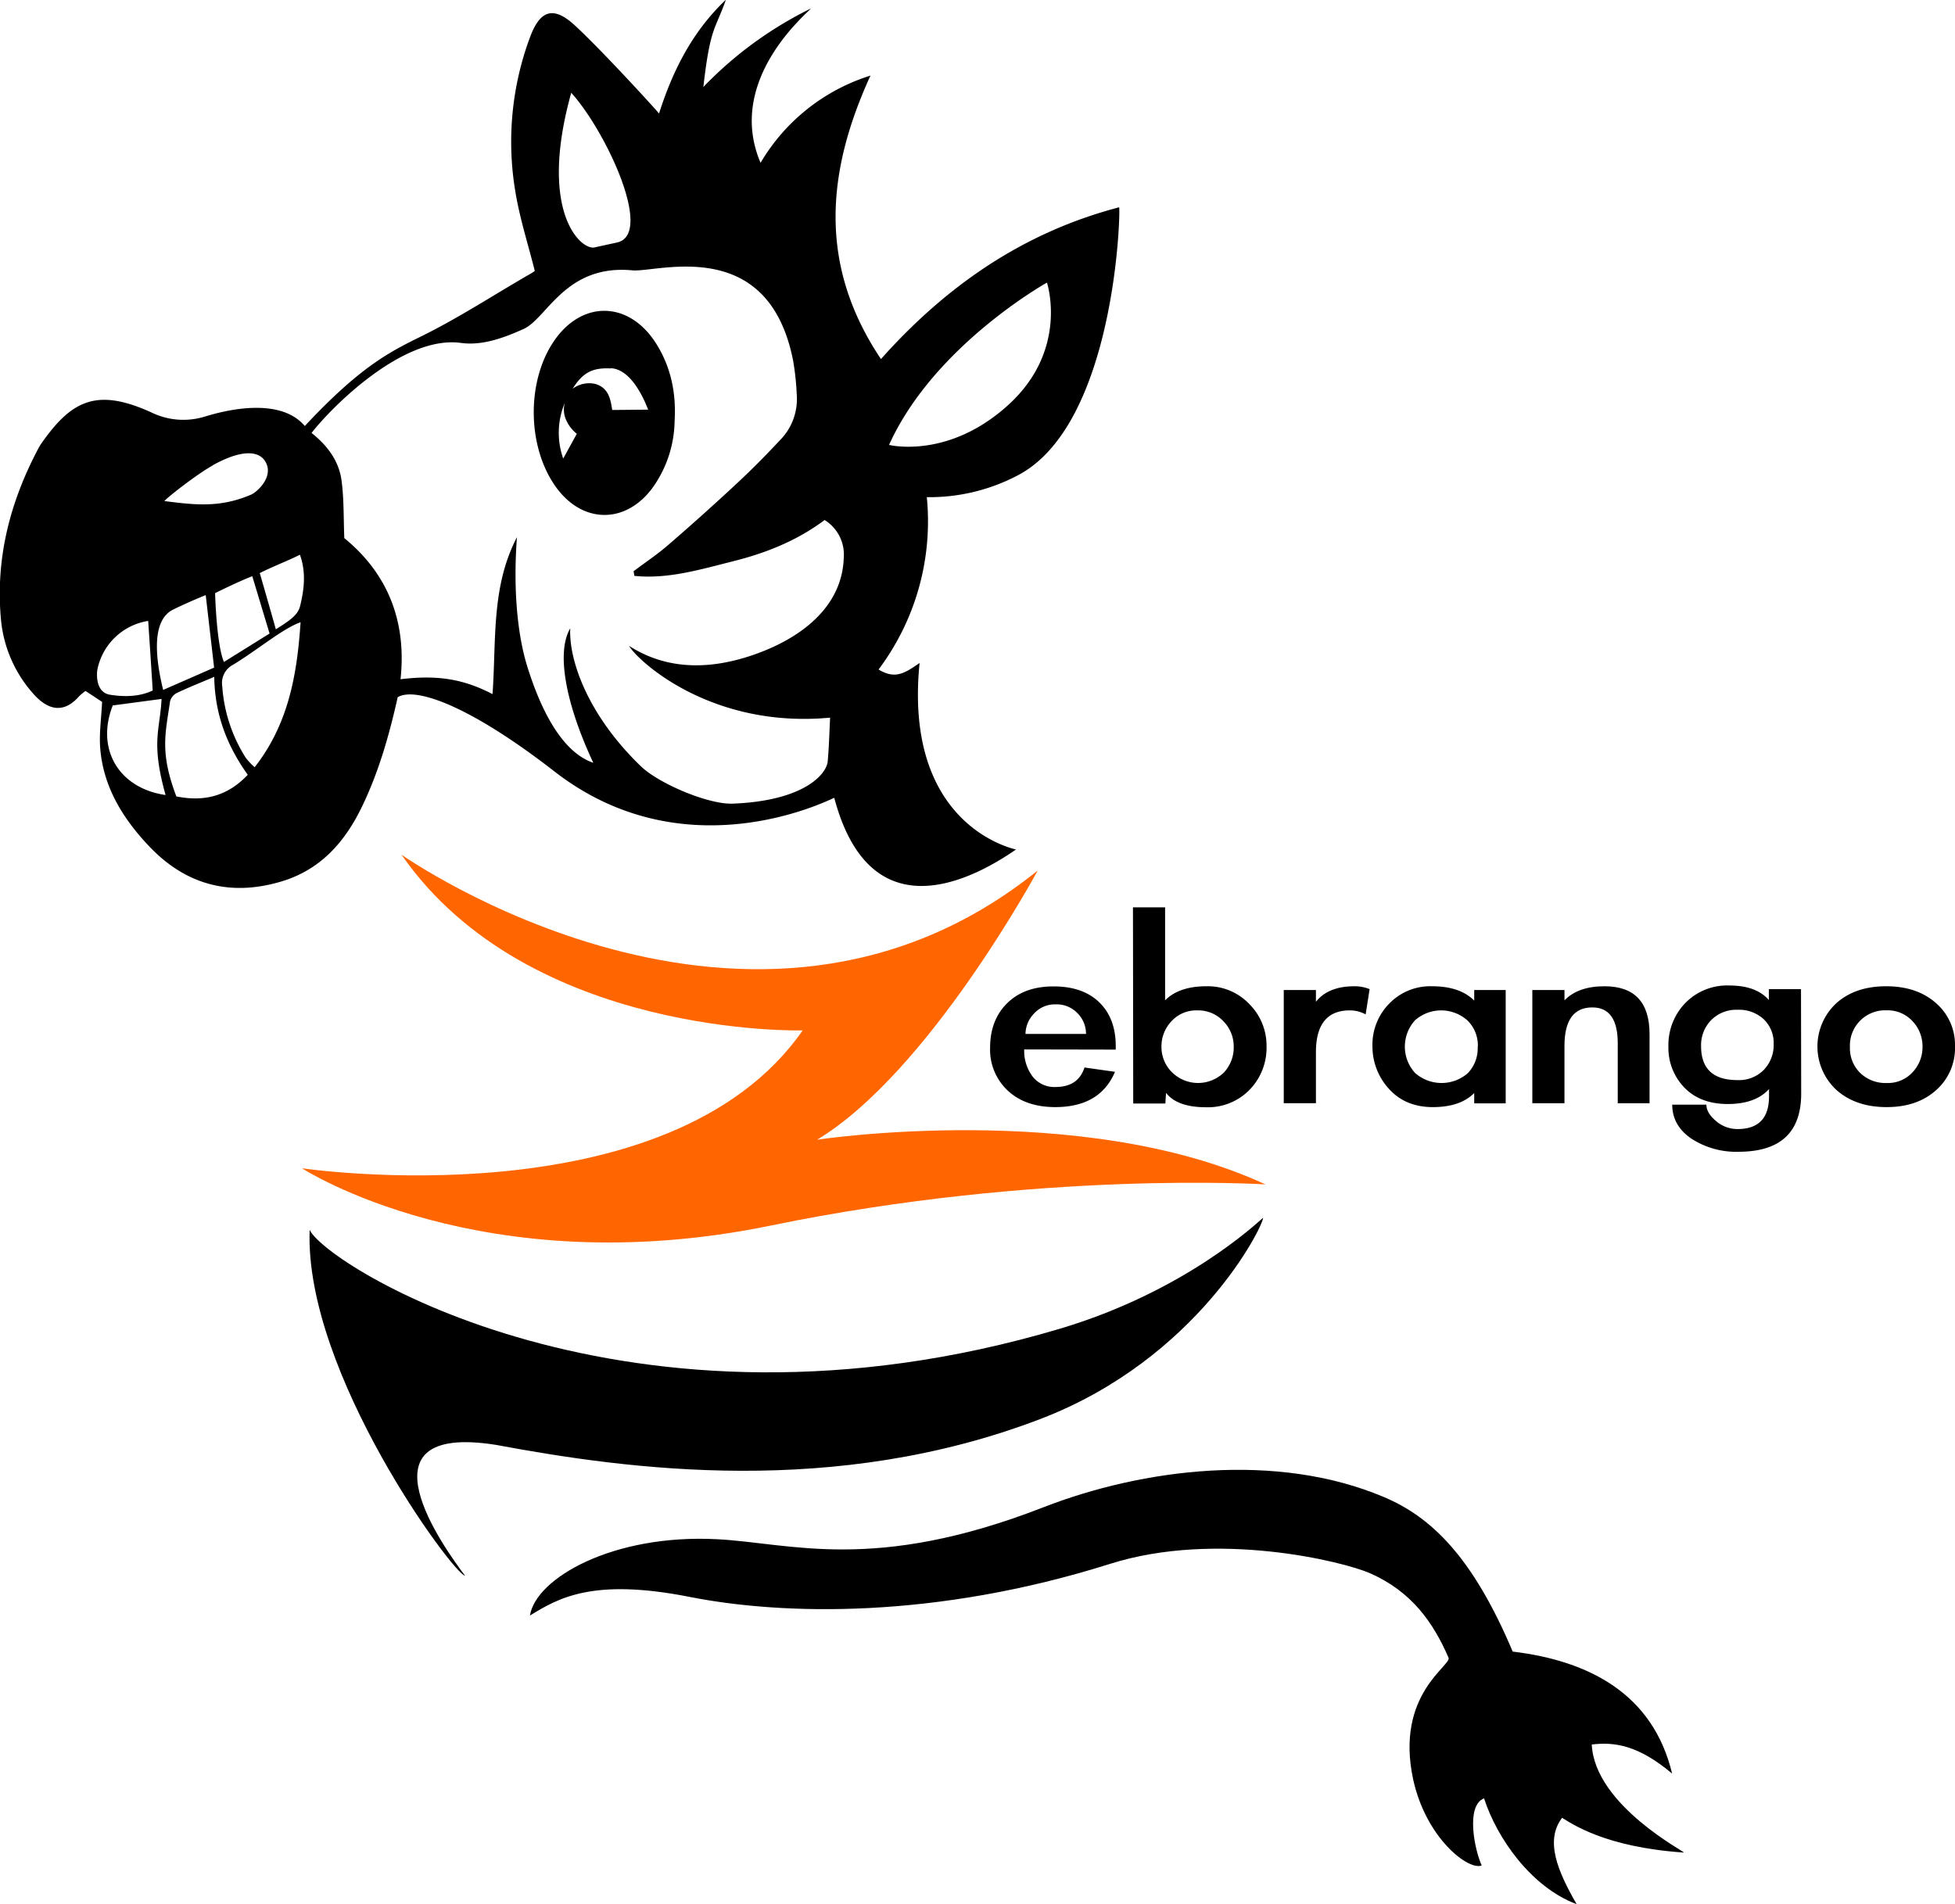<svg id="Ebene_1" data-name="Ebene 1" xmlns="http://www.w3.org/2000/svg" viewBox="0 0 537.89 523.95"><defs><style>.cls-1{fill:#f60;}</style></defs><path class="cls-1" d="M315.19,411.85s96.23,67.92,175.05,4.36c0,0-29.84,55.45-60.68,74.07,0,0,72.89-11.07,123.33,12.3,0,0-62-3.93-136.07,11.32-79.63,16.41-129-15.76-129-15.76s101,15,137.75-37.94C425.59,460.2,350.25,462.37,315.19,411.85Z" transform="translate(-204.73 -176.68)"/><path d="M634.52,676.87c-4.76,6.22-1.28,14.62,4,23.76-12.56-4.68-22-18.29-25.47-29.12-5.13,2-2.6,14.21-.65,18.48-3.66,1.45-15.36-7.53-18.87-23.74-5-23.34,10.65-31.33,9.75-33.42-4.19-9.67-10.13-18.19-21.59-23.25-7.23-3.2-42.15-11.87-71.46-2.61-48.23,15.22-90,14.2-115.78,9.11-26.77-5.28-36.17.4-43.92,5.13,1.68-10.36,22.95-22.46,51.4-21,20.28,1,43.07,9.45,89.95-8.81,27.22-10.6,64.09-15.31,93.66-2.77,12.89,5.46,24.3,16.26,35.39,42.5,21,2.53,38.6,11.62,43.86,33.57-9.36-7.9-16-8.75-22.11-8,.82,16.89,26.28,29.8,25.32,29.73C646.23,684.94,637.2,678.46,634.52,676.87Z" transform="translate(-204.73 -176.68)"/><path d="M289.93,515.08c4.25,9.53,87.61,62.53,206.32,27.24,34.33-10.21,54.07-28.9,56-30.56,0,2.42-18.07,38.83-61.25,55.36-56.54,21.65-113,14-149.82,7.13-39.51-6.25-13.92,28.81-8.5,36C329.72,610.14,288.39,554.4,289.93,515.08Z" transform="translate(-204.73 -176.68)"/><path d="M486.53,465.44a11.7,11.7,0,0,0,2.28,7.42,7.54,7.54,0,0,0,6.3,2.92q6.28,0,8-5.37l8.39,1.19q-4.09,9.7-16.41,9.71-8.22,0-13.09-4.54A15.4,15.4,0,0,1,477.14,465q0-7.65,4.7-12.28t12.77-4.62q8.07,0,12.58,4.39t4.52,12v1Zm17-4.27a8,8,0,0,0-2.33-5.68,7.89,7.89,0,0,0-6-2.45,7.75,7.75,0,0,0-6,2.56,8.16,8.16,0,0,0-2.32,5.57Z" transform="translate(-204.73 -176.68)"/><path d="M516.45,426.34h8.84v25.59q3.84-3.87,11.4-3.87A15.7,15.7,0,0,1,548.5,453a16.11,16.11,0,0,1,4.7,11.53,16.59,16.59,0,0,1-4.65,12,16,16,0,0,1-12,4.82q-7.93,0-11-3.95l-.19,2.92h-8.84Zm27.72,38.31a9.81,9.81,0,0,0-2.83-6.95,9.45,9.45,0,0,0-7.2-3,9.2,9.2,0,0,0-7.11,3,10,10,0,0,0-2.74,7,9.75,9.75,0,0,0,2.87,7,10.21,10.21,0,0,0,14.32.08A10.08,10.08,0,0,0,544.17,464.65Z" transform="translate(-204.73 -176.68)"/><path d="M566.79,452.33q3.38-4.27,10.58-4.27a11,11,0,0,1,4.19.79l-1.09,6.95a9,9,0,0,0-4.38-1.1q-9.3,0-9.3,11.53v14h-8.85V449.09h8.85Z" transform="translate(-204.73 -176.68)"/><path d="M619,480.28h-8.66v-2.84q-3.84,3.87-11.4,3.87t-12.09-5.05a17.26,17.26,0,0,1-4.51-11.85,16.07,16.07,0,0,1,4.61-11.57,15.69,15.69,0,0,1,11.81-4.78q7.65,0,11.58,3.95v-2.92H619Zm-7.66-15.63a9.62,9.62,0,0,0-2.83-7.15,10.84,10.84,0,0,0-14.45-.08,10.76,10.76,0,0,0,0,14.49,11,11,0,0,0,14.5.08A9.83,9.83,0,0,0,611.29,464.65Z" transform="translate(-204.73 -176.68)"/><path d="M635.18,451.93c2.5-2.58,6.17-3.87,11-3.87q12.4,0,12.4,13.19v19h-8.75v-16.5q0-9.87-7-9.87-7.65,0-7.66,10.58v15.79h-8.84V449.09h8.84Z" transform="translate(-204.73 -176.68)"/><path d="M700.3,477.6q0,16-17.24,16A22.57,22.57,0,0,1,670.11,490q-5.28-3.6-5.29-9.36h9.4c0,1.53.88,3,2.64,4.5a9,9,0,0,0,5.93,2.21q8.67,0,8.66-9v-2q-3.74,4.11-11.35,4.11t-12-4.58a15.69,15.69,0,0,1-4.33-11.21,16.62,16.62,0,0,1,4.65-12,16.06,16.06,0,0,1,12.09-4.82q7.43,0,10.89,4v-3h8.85ZM692.73,464a9,9,0,0,0-2.74-6.87,10,10,0,0,0-7.2-2.6,9.7,9.7,0,0,0-7.25,2.84,9.84,9.84,0,0,0-2.78,7.19q0,9.31,10,9.32a9.57,9.57,0,0,0,7.25-2.81A9.81,9.81,0,0,0,692.73,464Z" transform="translate(-204.73 -176.68)"/><path d="M742.62,464.65a15.41,15.41,0,0,1-5.2,12q-5.2,4.67-13.64,4.66t-13.72-4.66a16.27,16.27,0,0,1-.09-23.93q5.19-4.65,13.68-4.66t13.72,4.62A15.2,15.2,0,0,1,742.62,464.65Zm-28.91.12a9.55,9.55,0,0,0,2.82,7.14,10,10,0,0,0,7.3,2.77,9.2,9.2,0,0,0,7.16-3,10.09,10.09,0,0,0,2.69-7,10,10,0,0,0-2.74-7,9.27,9.27,0,0,0-7.16-3,9.69,9.69,0,0,0-10.07,10.07Z" transform="translate(-204.73 -176.68)"/><path d="M261,291.33a20,20,0,0,1-14.69-1.2c-14.68-6.63-21.65-3.55-30,8.29a14.11,14.11,0,0,0-.85,1.32c-7.9,14.77-12,30.42-10.48,47.24a35.53,35.53,0,0,0,8.72,20.37c3.42,4,8,6.42,12.82.89a13.91,13.91,0,0,1,1.75-1.43l4.55,3c-.21,4.46-.83,8.62-.52,12.7.84,10.78,6.33,19.53,13.53,27.1,10,10.5,22.19,13.83,36.27,9.63,10.87-3.24,17.57-10.92,22.28-20.72,4.63-9.61,7.5-19.83,9.77-30,4.89-2.93,19.81,2.32,43.11,20.42,35.59,27.65,74.43,8.4,77,7.26,9.61,36.21,36.29,23.73,50,14.23-5.11-1.21-30.67-9.86-26.52-51.32-4.16,2.86-6.71,4.55-11.29,1.79a67.9,67.9,0,0,0,13.28-47.42,52.18,52.18,0,0,0,24.79-5.88c27.09-13.81,28.55-72.89,28.12-73.88-26.28,6.88-47.49,21.53-65.53,41.76-17.21-25.71-15.11-51.29-2.88-78a53.65,53.65,0,0,0-30.24,24c-9.8-22.93,13.24-41.47,13.82-42.45a105.37,105.37,0,0,0-29.56,21.58c1.89-16.57,3.22-15.57,6.2-24-9,8.53-14.52,19.12-18.39,31.3-1.19-1.45-15.78-17.44-23.2-24.27-5.88-5.4-9.53-4.19-12.3,3.27a82.47,82.47,0,0,0-4,42.71c1.18,7.16,3.44,14.15,5.31,21.6a6.55,6.55,0,0,1-.86.6c-10.14,5.81-19.93,12.27-30.42,17.43-8.55,4.21-16.69,8.25-32,24.65C281.06,285,263.69,290.54,261,291.33Zm145.45,39.78c9-2.25,17.56-5.65,25.16-11.34a11.18,11.18,0,0,1,5.27,10.39c-.46,13.8-12.07,21.77-22.5,25.84-19.19,7.48-30.83,2.05-36.58-1.6,2.3,4,22.42,22.83,55.32,19.75-.2,4.16-.31,8.12-.66,12.05-.31,3.36-6.27,10.83-26.12,11.61-6.74.27-20.35-5.54-25.24-10.24-14.55-14-19.9-29.11-19.48-38-3.83,6.52-1.41,20.39,6.34,37-9.4-3.2-15-16.53-18-26-2.94-9.15-4.06-22-3-36.08-7.14,13.74-5.65,28.34-6.72,43.18-8-4.16-15.15-5.33-25.31-4.09,1.7-15.81-3.43-29-15.47-38.83-.22-5.51-.08-10.7-.75-15.78-.69-5.36-3.82-9.64-8.26-13.16,5.11-6.63,25-27,41.13-24.77,5.87.8,11.74-1.39,17.17-3.82,6.54-2.94,11.54-17.91,30-16.15,6.79.65,37.34-9.95,44.19,24.82a72.47,72.47,0,0,1,1,9.33,16.07,16.07,0,0,1-4.48,12.45c-3.81,4.07-7.73,8.06-11.81,11.86q-9.39,8.75-19.11,17.14c-3,2.59-6.31,4.8-9.49,7.19l.22,1.28C388.54,336.09,397.49,333.35,406.48,331.11Zm86.33-76.68s6.13,18.43-10.63,33.67c-16.57,15.08-32.81,11-32.81,11C461.71,271.73,492.81,254.43,492.81,254.43Zm-124.5-9.67c-3.62.8-15.58-9.61-6.38-42.55,9.47,10.41,22.85,38.94,12.61,41.19ZM272.9,389.87c-5.41,5.73-11.8,7.54-19.65,5.95-4.6-12.13-3-17.29-1.74-26.1a3.65,3.65,0,0,1,1.79-2.32c3.24-1.55,6.6-2.87,10.38-4.48C263.83,373.17,267.13,381.8,272.9,389.87Zm1.89-2.08a18.23,18.23,0,0,1-2.45-2.61,42,42,0,0,1-6.46-19.66,5.65,5.65,0,0,1,3-5.94c7.21-4.42,13.47-9.84,18.55-11.69C286.46,362.36,284.09,375.93,274.79,387.79Zm-39.05-17L249.18,369c-.4,8.5-3,11.82,1.11,26.44C237.36,393.56,231.07,382.74,235.74,370.84Zm13.88-4.27c-1.36-5.65-4.12-18.71,2.71-22.09,4.17-2.07,9-4,9-4,.77,6.64,1.5,12.92,2.31,19.95Zm-2.87.15c-3.49,1.69-7.63,1.83-11.72,1.18-4.47-.71-3.53-6.82-3.53-6.82a16.94,16.94,0,0,1,14-13.5C245.94,354,246.34,360.14,246.75,366.72Zm16.56-62c8.59-4.73,13-3.71,14.54-.78,2.22,4.11-2.5,8.24-4,8.88-8.78,3.78-15.83,2.78-23.86,1.79C249.94,314.21,258.63,307.3,263.31,304.72ZM278.9,351l-12.56,7.83c-2.07-4.88-2.43-18.94-2.43-18.94s6.27-3.14,10.23-4.66Zm-2.7-16.63c3.89-1.95,7.45-3.25,11.05-5.05,1.74,4.82,1.15,9.55.1,13.91-.53,2.24-1.85,3.61-6.73,6.6C279,344,276.2,334.37,276.2,334.37Z" transform="translate(-204.73 -176.68)"/><path d="M385.12,271c-7.53-11.67-20.53-11.72-28.17-.18-7.48,11.29-7.09,29.2.87,40.05,7.29,9.94,19,10,26.35.17a32.33,32.33,0,0,0,6.17-18.56C390.8,284.83,389.33,277.56,385.12,271Zm-12.32,7c4.67.22,8.17,6,10.26,11.4l-9.88.09c-.41-2.16-.64-6.14-4.82-7.2a7.58,7.58,0,0,0-6.07,1.36C365.17,279,367.94,277.83,372.8,278.06Zm-12.62,9.36a6.92,6.92,0,0,0,.37,5,9.91,9.91,0,0,0,2.88,3.68l-3.74,6.82A21.21,21.21,0,0,1,360.18,287.42Z" transform="translate(-204.73 -176.68)"/></svg>